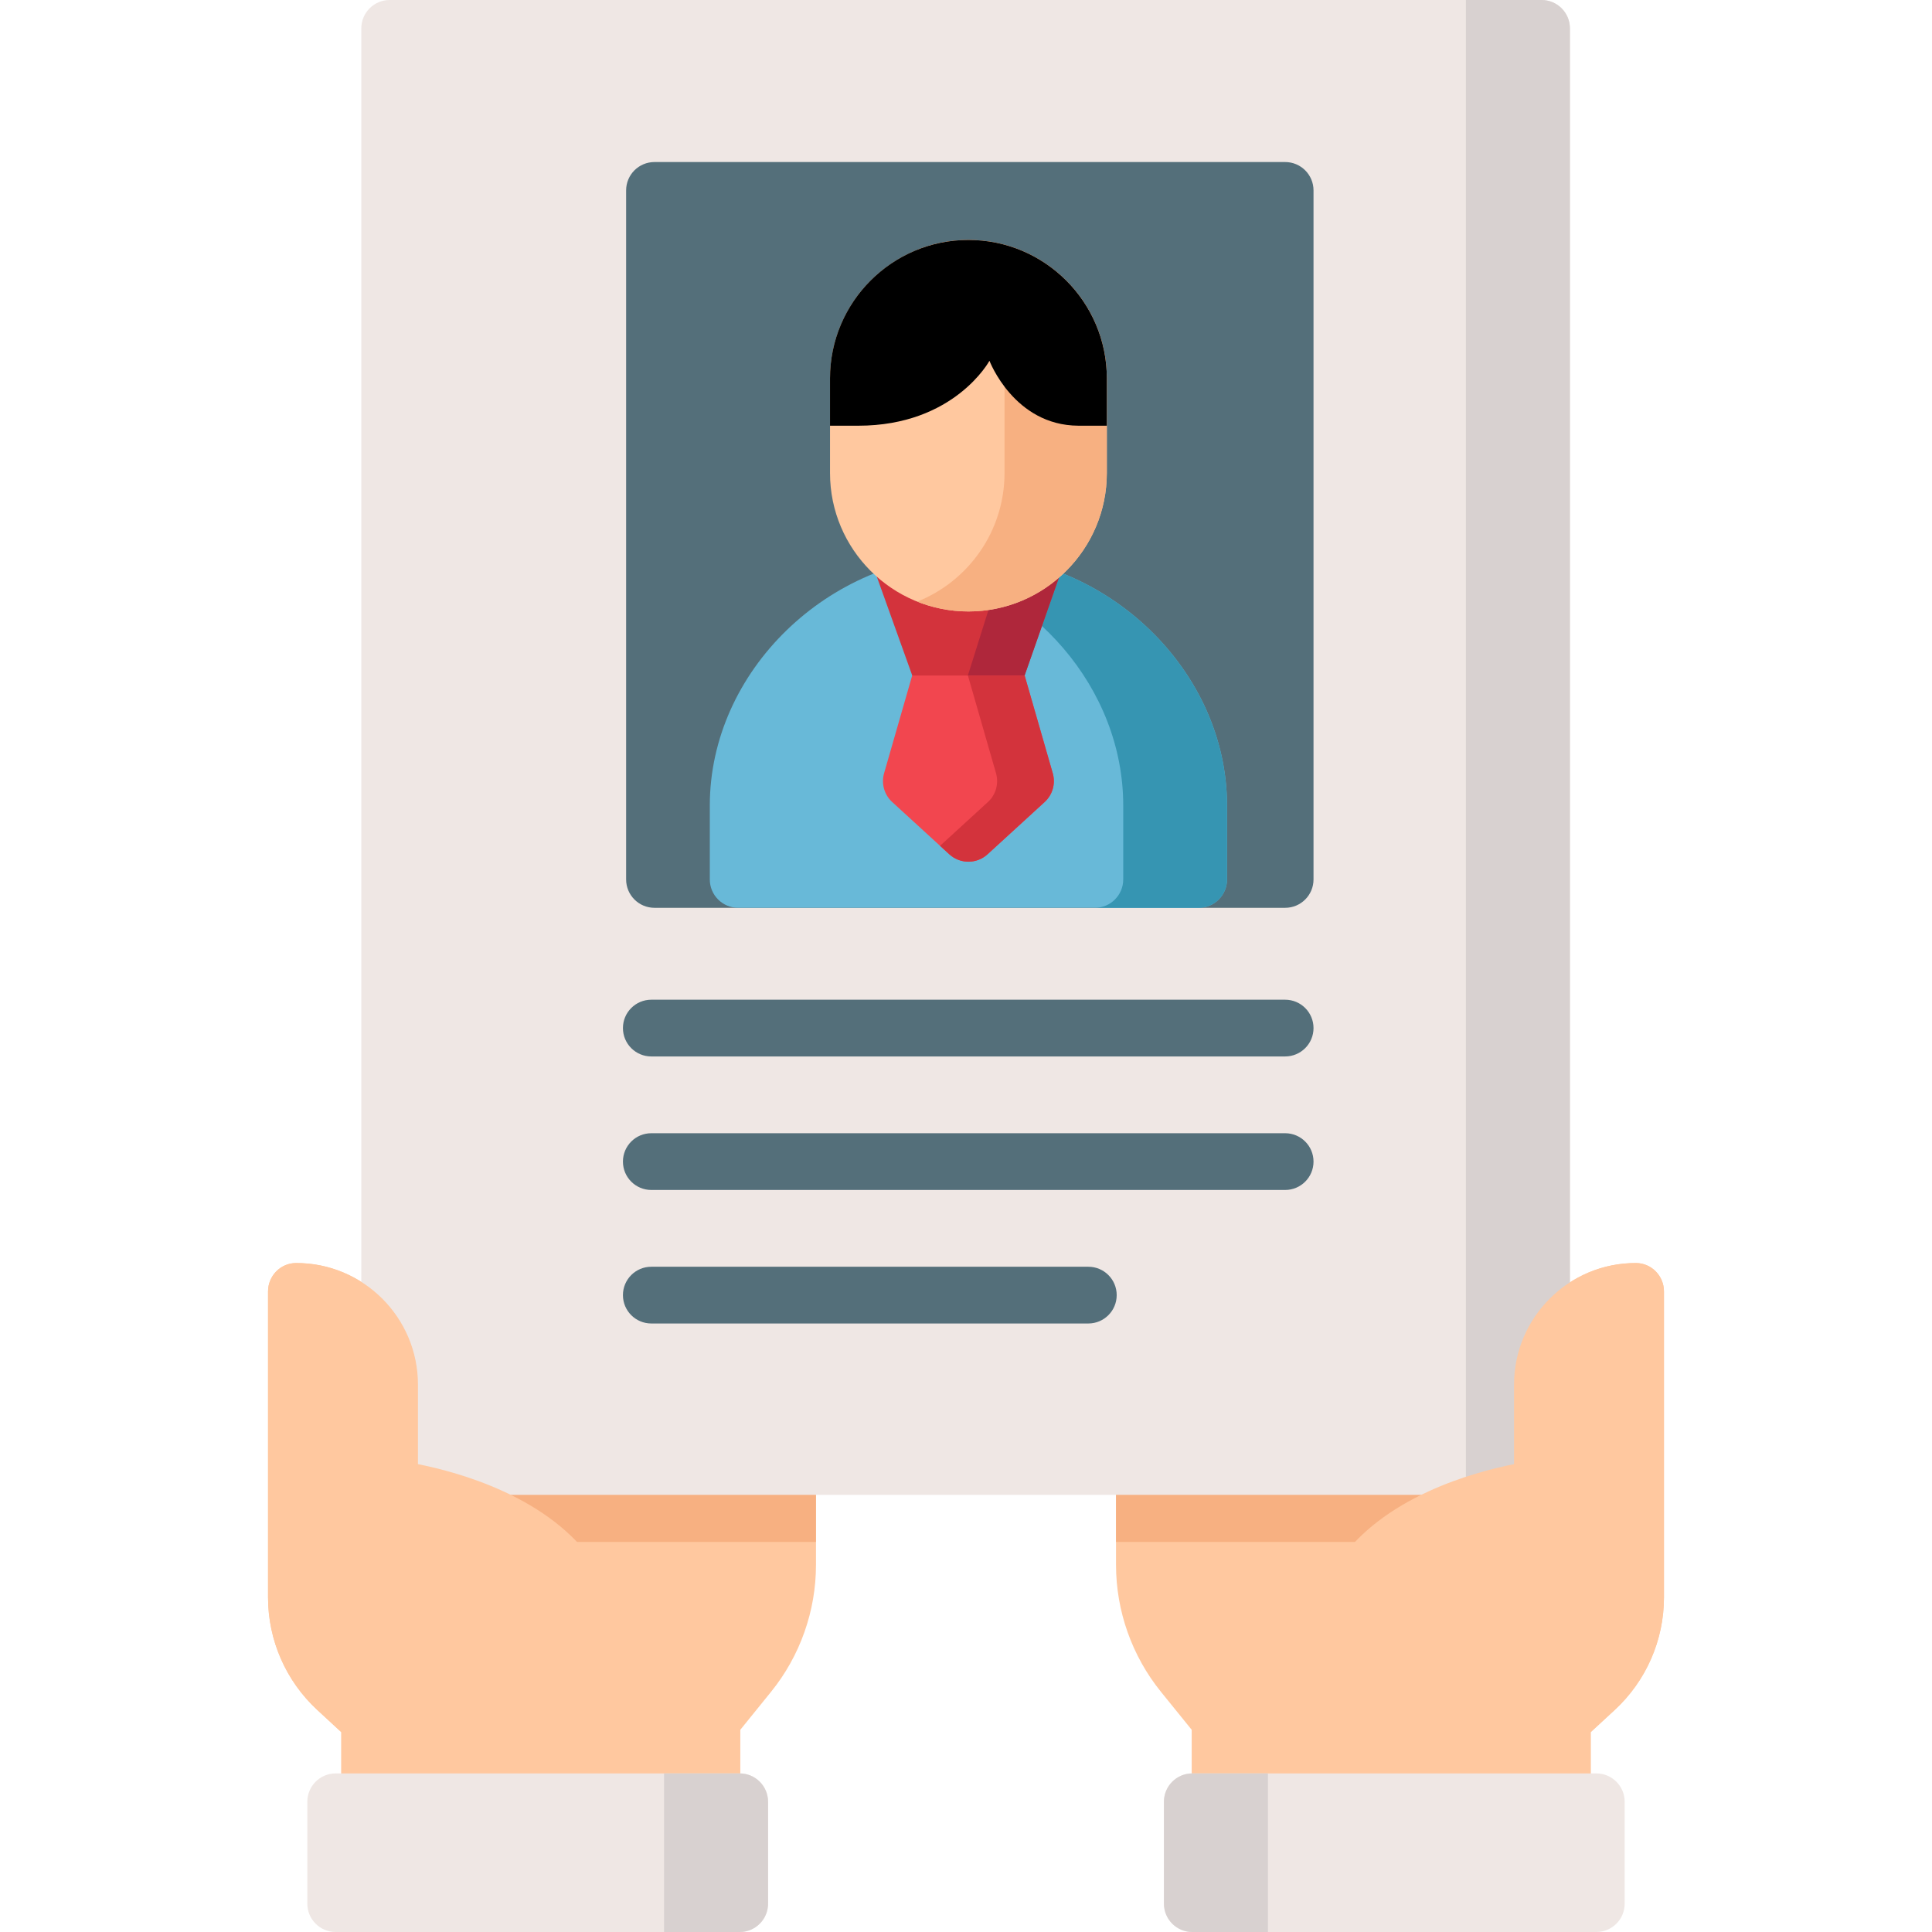 <?xml version="1.0" encoding="iso-8859-1"?>
<!-- Generator: Adobe Illustrator 19.0.0, SVG Export Plug-In . SVG Version: 6.00 Build 0)  -->
<svg version="1.1" id="Layer_1" xmlns="http://www.w3.org/2000/svg" xmlns:xlink="http://www.w3.org/1999/xlink" x="0px" y="0px"
	 viewBox="0 0 512 512" style="enable-background:new 0 0 512 512;" xml:space="preserve">
<g>
	<path style="fill:#FFC89F;" d="M303.276,381.108h97.962v-14.176c0-17.803,14.519-32.28,32.338-32.211
		c4.101,0.016,7.39,3.417,7.39,7.518v81.101c0,11.326-4.732,22.136-13.052,29.819l-6.369,5.881v25.966h-7.518l0,0h-42.093h-2.429
		l0,0h-53.694v-26.594l-8.153-10.071c-7.674-9.478-11.9-21.414-11.9-33.611v-26.105
		C295.758,384.473,299.123,381.108,303.276,381.108z"/>
	<path style="fill:#FFC89F;" d="M208.723,381.108h-97.961v-14.176c0-17.803-14.519-32.28-32.338-32.211
		c-4.101,0.016-7.39,3.417-7.39,7.518v81.101c0,11.326,4.732,22.136,13.052,29.819l6.369,5.881v25.966h7.518l0,0h42.093h2.429l0,0
		h53.694v-26.594l8.153-10.071c7.674-9.478,11.9-21.414,11.9-33.611v-26.105C216.241,384.473,212.875,381.108,208.723,381.108z"/>
</g>
<g>
	<path style="fill:#F7B081;" d="M125.875,408.637h90.366v-20.011c0-4.153-3.365-7.518-7.518-7.518h-105.45
		C103.273,396.312,113.391,408.637,125.875,408.637z"/>
	<path style="fill:#F7B081;" d="M386.124,408.637h-90.366v-20.011c0-4.153,3.366-7.518,7.518-7.518h105.45
		C408.726,396.312,398.607,408.637,386.124,408.637z"/>
</g>
<path style="fill:#EFE7E4;" d="M408.529,0H103.27c-4.153,0-7.518,3.365-7.518,7.518v381.108c0,4.153,3.365,7.518,7.518,7.518
	h305.259c4.153,0,7.518-3.365,7.518-7.518V7.518C416.046,3.365,412.681,0,408.529,0z"/>
<path style="fill:#D8D1D0;" d="M408.529,0h-20.047v396.143h20.047c4.153,0,7.518-3.365,7.518-7.518V7.518
	C416.046,3.365,412.681,0,408.529,0z"/>
<path style="fill:#546F7A;" d="M340.578,42.942h-167.13c-4.153,0-7.518,3.365-7.518,7.518v182.601c0,4.153,3.365,7.518,7.518,7.518
	h167.13c4.153,0,7.518-3.365,7.518-7.518V50.459C348.096,46.307,344.73,42.942,340.578,42.942z"/>
<path style="fill:#FFC89F;" d="M142.494,485.007H90.455v-25.966l-6.369-5.881c-8.321-7.683-13.052-18.494-13.052-29.819V342.24
	c0-4.101,3.29-7.502,7.39-7.518c17.819-0.069,32.338,14.407,32.338,32.21v21.078c5.616,1.126,14.045,3.276,22.532,7.16
	c20.485,9.373,31.312,24.12,31.312,42.647C164.607,441.969,146.645,485.007,142.494,485.007z"/>
<path style="fill:#68B9D8;" d="M256.744,146.957c-0.068-0.002-0.137-0.002-0.206,0c-37.094,0.507-68.432,30.968-68.432,66.514
	v19.589c0,4.153,3.365,7.518,7.518,7.518h122.033c4.153,0,7.518-3.365,7.518-7.518v-19.589
	C325.176,177.924,293.838,147.464,256.744,146.957z"/>
<path style="fill:#3695B2;" d="M256.744,146.957c-0.068-0.002-0.137-0.002-0.206,0c-4.658,0.063-9.225,0.601-13.651,1.56
	c30.819,6.679,54.782,33.87,54.782,64.954v19.589c0,4.153-3.365,7.518-7.518,7.518h27.508c4.153,0,7.518-3.365,7.518-7.518v-19.589
	C325.176,177.924,293.838,147.464,256.744,146.957z"/>
<path style="fill:#F2464F;" d="M278.992,204.921l-8.122-28.238c-0.927-3.221-3.873-5.44-7.225-5.44h-14.009
	c-3.352,0-6.298,2.219-7.225,5.44l-8.122,28.238c-0.789,2.743,0.044,5.697,2.15,7.623l15.125,13.844
	c1.436,1.316,3.256,1.973,5.076,1.973c1.819,0,3.64-0.658,5.075-1.973l15.126-13.844
	C278.948,210.618,279.781,207.665,278.992,204.921z"/>
<g>
	<path style="fill:#546F7A;" d="M340.578,315.354H172.603c-4.153,0-7.518-3.365-7.518-7.518s3.365-7.518,7.518-7.518h167.975
		c4.153,0,7.518,3.365,7.518,7.518S344.73,315.354,340.578,315.354z"/>
	<path style="fill:#546F7A;" d="M340.578,279.97H172.603c-4.153,0-7.518-3.366-7.518-7.518c0-4.153,3.365-7.518,7.518-7.518h167.975
		c4.153,0,7.518,3.365,7.518,7.518C348.096,276.604,344.73,279.97,340.578,279.97z"/>
	<path style="fill:#546F7A;" d="M288.418,350.738H172.603c-4.153,0-7.518-3.365-7.518-7.518c0-4.153,3.365-7.518,7.518-7.518
		h115.815c4.153,0,7.518,3.365,7.518,7.518C295.936,347.373,292.57,350.738,288.418,350.738z"/>
</g>
<path style="fill:#EFE7E4;" d="M196.025,469.971H88.962c-4.153,0-7.518,3.365-7.518,7.518v26.993c0,4.153,3.365,7.518,7.518,7.518
	h107.063c4.153,0,7.518-3.365,7.518-7.518v-26.993C203.543,473.337,200.177,469.971,196.025,469.971z"/>
<path style="fill:#D8D1D0;" d="M196.025,469.971h-20.047V512h20.047c4.153,0,7.518-3.365,7.518-7.518v-26.993
	C203.543,473.337,200.177,469.971,196.025,469.971z"/>
<path style="fill:#FFC89F;" d="M369.505,485.007h52.039v-25.966l6.369-5.881c8.321-7.683,13.052-18.494,13.052-29.819V342.24
	c0-4.101-3.29-7.502-7.39-7.518c-17.819-0.069-32.338,14.407-32.338,32.21v21.078c-5.616,1.126-14.045,3.276-22.532,7.16
	c-20.484,9.373-31.312,24.12-31.312,42.647C347.392,441.969,365.353,485.007,369.505,485.007z"/>
<path style="fill:#EFE7E4;" d="M315.974,469.971h107.064c4.153,0,7.518,3.365,7.518,7.518v26.993c0,4.153-3.365,7.518-7.518,7.518
	H315.974c-4.152,0-7.518-3.365-7.518-7.518v-26.993C308.456,473.337,311.821,469.971,315.974,469.971z"/>
<path style="fill:#D8D1D0;" d="M315.974,469.971h20.047V512h-20.047c-4.153,0-7.518-3.365-7.518-7.518v-26.993
	C308.456,473.337,311.821,469.971,315.974,469.971z"/>
<path style="fill:#D3333C;" d="M241.757,179.018h29.77l9.556-27.253c-7.605-2.977-15.816-4.691-24.338-4.807
	c-0.068-0.002-0.137-0.002-0.205,0c-8.594,0.117-16.871,1.859-24.529,4.883L241.757,179.018z"/>
<path style="fill:#AF273B;" d="M266.315,147.768l-9.815,31.225l0.007,0.025h15.019l9.556-27.253
	C276.37,149.92,271.423,148.562,266.315,147.768z"/>
<path style="fill:#FFC89F;" d="M256.642,63.592c-20.224,0-36.678,16.454-36.678,36.678v25.093c0,20.224,16.454,36.678,36.678,36.678
	c20.225,0,36.679-16.454,36.679-36.678V100.27C293.32,80.046,276.866,63.592,256.642,63.592z"/>
<path style="fill:#F7B081;" d="M256.642,63.592c-4.787,0-9.358,0.932-13.555,2.607c13.533,5.403,23.123,18.634,23.123,34.071v25.093
	c0,15.437-9.591,28.667-23.123,34.071c4.197,1.676,8.768,2.607,13.555,2.607c20.225,0,36.679-16.454,36.679-36.678V100.27
	C293.32,80.046,276.866,63.592,256.642,63.592z"/>
<path d="M293.32,112.814V100.27c0-20.224-16.454-36.678-36.679-36.678c-20.224,0-36.678,16.454-36.678,36.678v12.547h7.481
	c25.488,0,34.773-17.21,34.773-17.21s6.49,17.127,23.548,17.206H293.32z"/>
<path style="fill:#D3333C;" d="M271.535,178.993l-0.009,0.025h-15.019l7.45,25.904c0.789,2.743-0.044,5.697-2.15,7.623
	l-12.684,11.608l2.443,2.235c1.436,1.316,3.256,1.973,5.076,1.973c1.819,0,3.64-0.658,5.075-1.973l15.126-13.844
	c2.106-1.927,2.939-4.879,2.15-7.623L271.535,178.993z"/>
<g>
</g>
<g>
</g>
<g>
</g>
<g>
</g>
<g>
</g>
<g>
</g>
<g>
</g>
<g>
</g>
<g>
</g>
<g>
</g>
<g>
</g>
<g>
</g>
<g>
</g>
<g>
</g>
<g>
</g>
</svg>
